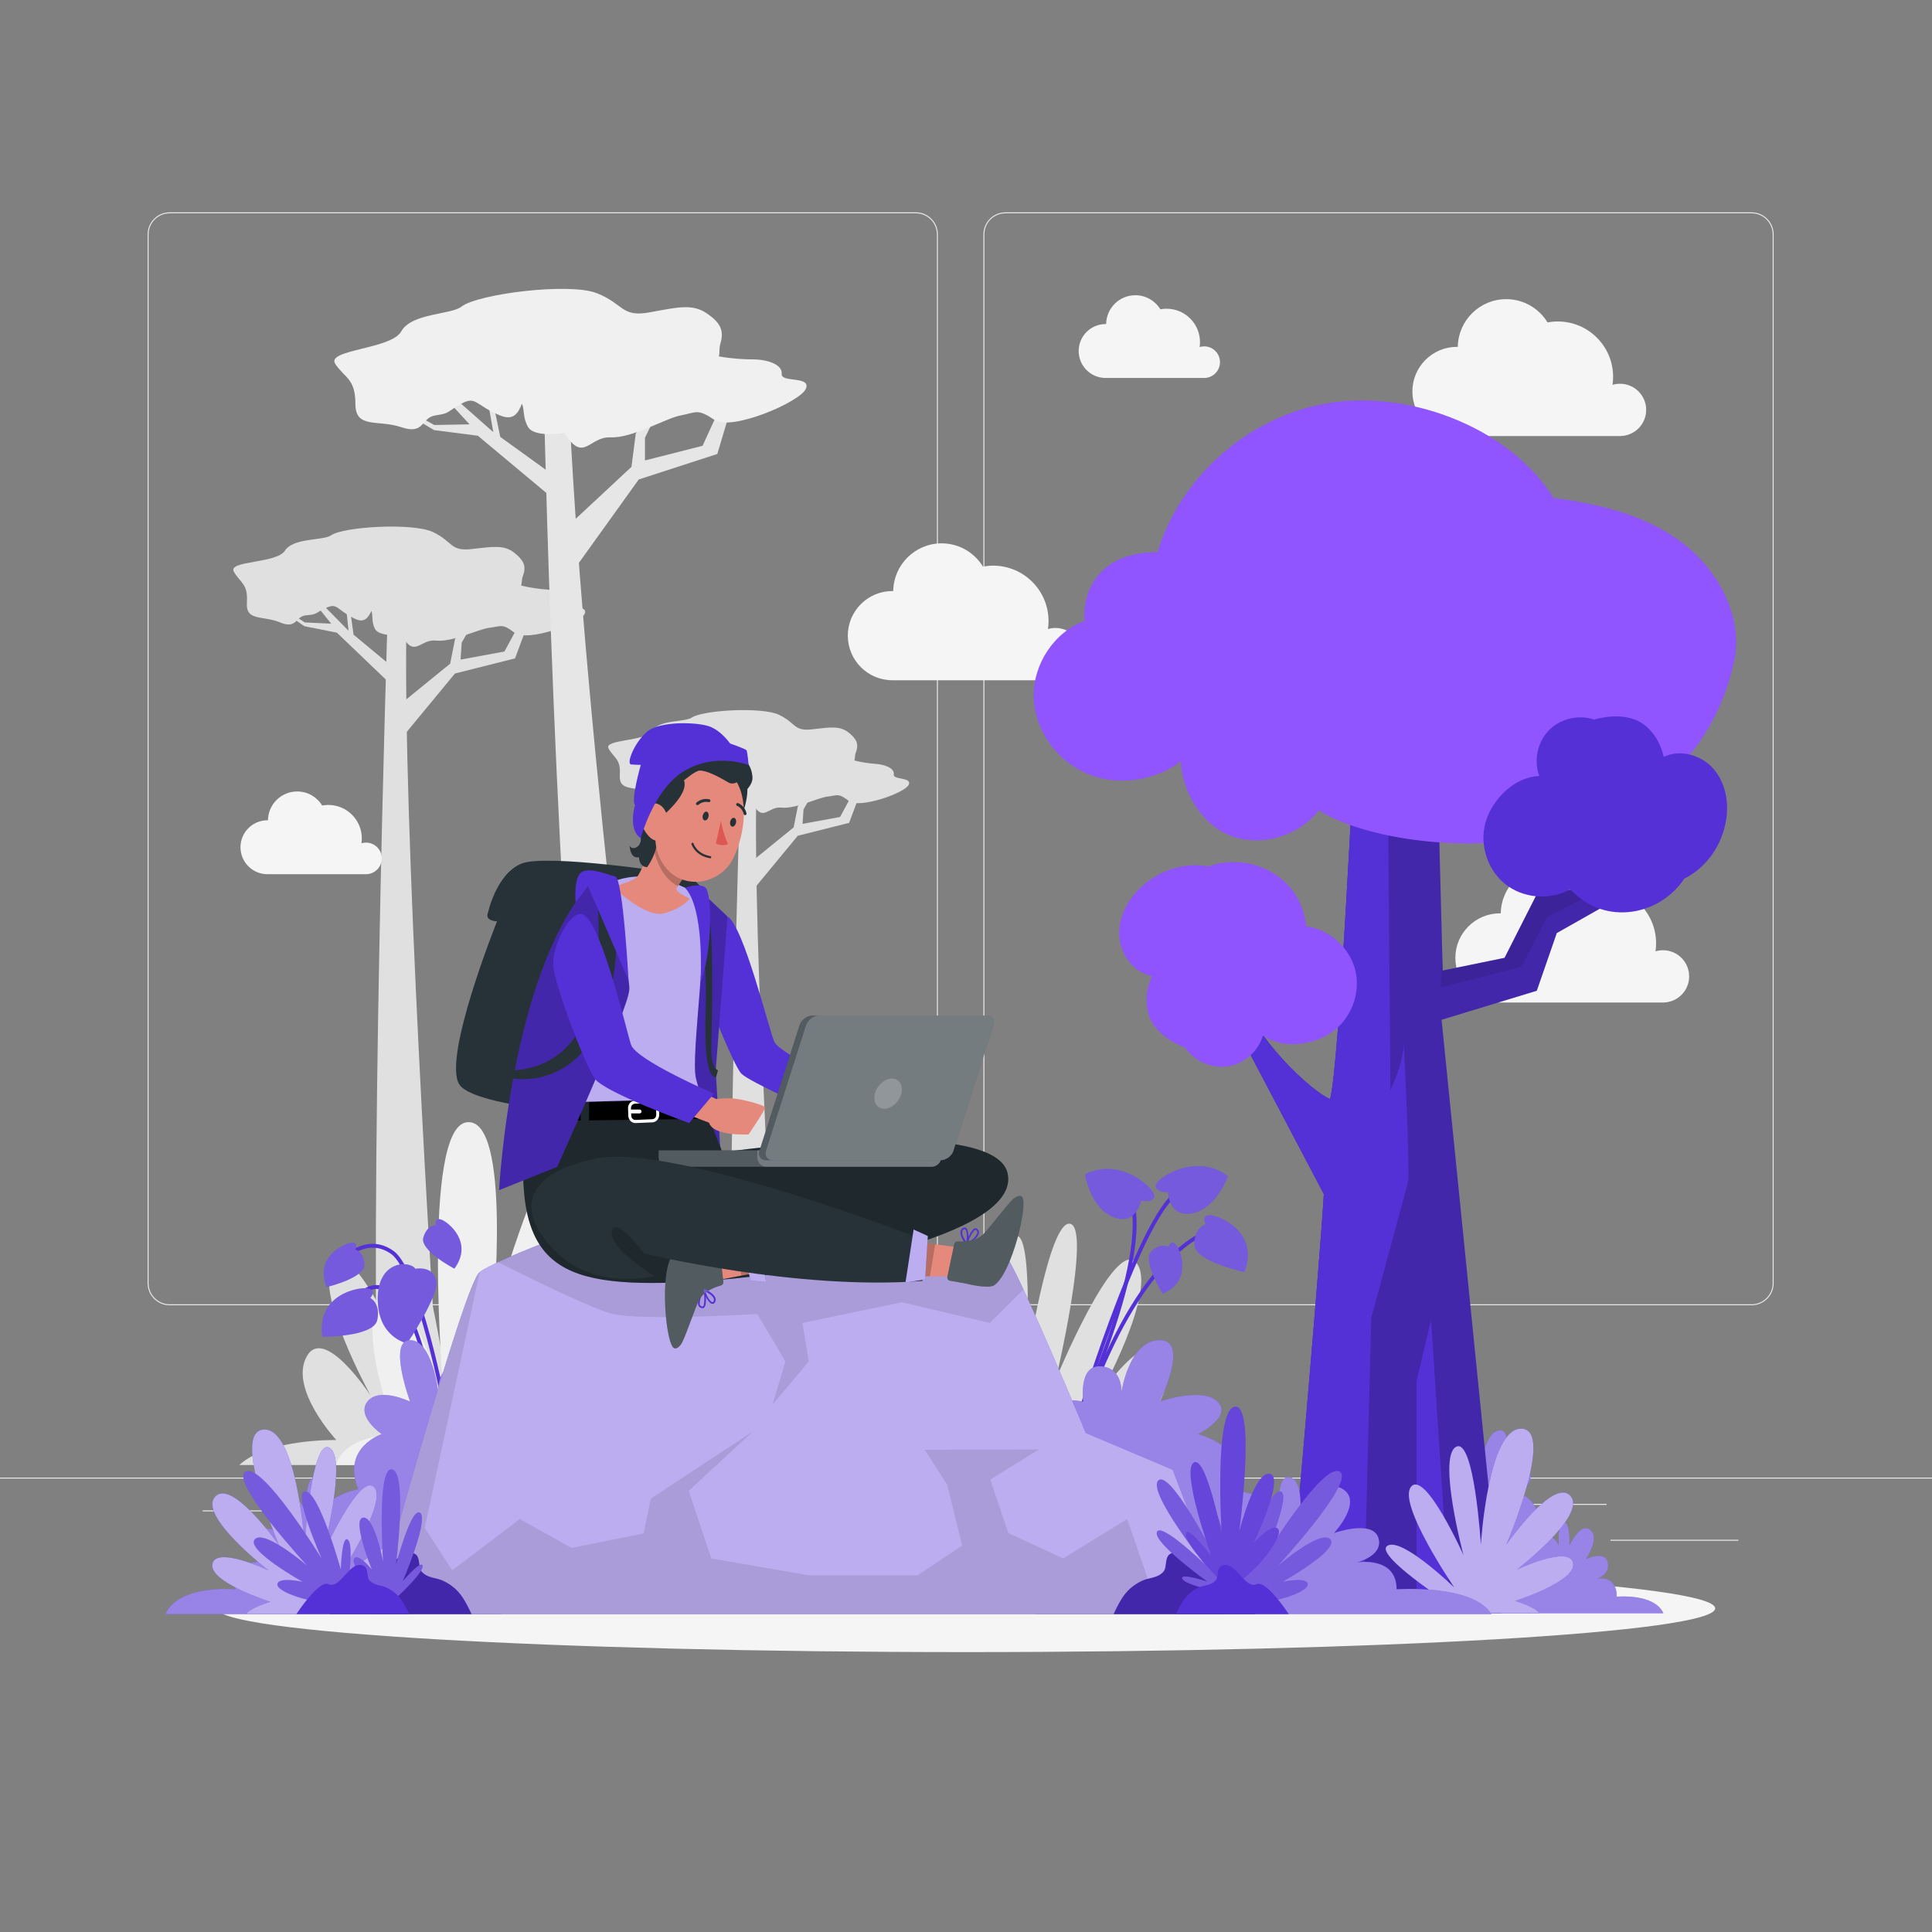 <svg width="500" height="500" viewBox="0 0 500 500" fill="none" xmlns="http://www.w3.org/2000/svg">
<rect x="0" y="0" width="500" height="500" fill="#808080" stroke="none"/>
<path d="M500 382.398H0V382.648H500V382.398Z" fill="#EBEBEB"/>
<path d="M449.901 398.494H416.779V398.744H449.901V398.494Z" fill="#EBEBEB"/>
<path d="M331.22 401.208H322.527V401.458H331.22V401.208Z" fill="#EBEBEB"/>
<path d="M415.778 389.208H396.586V389.458H415.778V389.208Z" fill="#EBEBEB"/>
<path d="M95.652 390.888H52.459V391.138H95.652V390.888Z" fill="#EBEBEB"/>
<path d="M110.889 390.888H104.556V391.138H110.889V390.888Z" fill="#EBEBEB"/>
<path d="M225.147 395.111H131.471V395.361H225.147V395.111Z" fill="#EBEBEB"/>
<path d="M237.014 337.8H43.915C40.768 337.8 38.207 335.239 38.207 332.092V60.66C38.207 57.513 40.768 54.952 43.915 54.952H237.014C240.16 54.952 242.721 57.513 242.721 60.66V332.092C242.721 335.239 240.16 337.8 237.014 337.8ZM43.915 55.203C40.905 55.203 38.457 57.651 38.457 60.661V332.093C38.457 335.103 40.905 337.551 43.915 337.551H237.014C240.023 337.551 242.471 335.103 242.471 332.093V60.66C242.471 57.651 240.023 55.202 237.014 55.202L43.915 55.203Z" fill="#EBEBEB"/>
<path d="M453.31 337.8H260.212C257.065 337.8 254.505 335.239 254.505 332.092V60.66C254.505 57.513 257.066 54.952 260.212 54.952H453.31C456.458 54.952 459.018 57.513 459.018 60.66V332.092C459.019 335.239 456.458 337.8 453.31 337.8ZM260.212 55.203C257.203 55.203 254.755 57.651 254.755 60.661V332.093C254.755 335.103 257.203 337.551 260.212 337.551H453.31C456.32 337.551 458.768 335.103 458.768 332.093V60.66C458.768 57.651 456.32 55.202 453.31 55.202L260.212 55.203Z" fill="#EBEBEB"/>
<path d="M130.997 379.143H61.932C69.422 372.261 87.05 372.685 87.05 372.685C87.05 372.685 74.823 359.546 79.333 351.125C83.843 342.704 95.916 361.168 95.916 361.168C95.916 361.168 80.731 333.678 86.38 326.825C92.029 319.971 107.215 356.93 107.215 356.93C107.215 356.93 97.991 317.819 103.539 316.71C109.088 315.601 114.885 353.796 114.885 353.796C114.885 353.796 112.889 318.882 117.561 319.878C122.233 320.874 119.968 366.44 119.968 366.44C119.968 366.44 124.665 343.195 126.673 350.606C128.681 358.018 124.658 373.919 124.658 373.919C129.286 373.984 130.617 377.148 130.997 379.143Z" fill="#E0E0E0"/>
<path d="M167.244 379.143H256.931C247.205 370.205 224.313 370.757 224.313 370.757C224.313 370.757 240.191 353.694 234.334 342.759C228.477 331.824 212.799 355.801 212.799 355.801C212.799 355.801 232.518 320.103 225.183 311.203C217.848 302.303 198.126 350.297 198.126 350.297C198.126 350.297 210.105 299.508 202.899 298.067C195.694 296.626 188.165 346.227 188.165 346.227C188.165 346.227 190.756 300.887 184.69 302.181C178.624 303.474 181.565 362.646 181.565 362.646C181.565 362.646 175.466 332.46 172.858 342.085C170.25 351.71 175.474 372.359 175.474 372.359C169.466 372.443 167.737 376.553 167.244 379.143Z" fill="#E0E0E0"/>
<path d="M249.482 379.143H318.547C311.057 372.261 293.429 372.685 293.429 372.685C293.429 372.685 305.656 359.546 301.146 351.125C296.636 342.704 284.563 361.168 284.563 361.168C284.563 361.168 299.748 333.678 294.099 326.825C288.45 319.971 273.264 356.93 273.264 356.93C273.264 356.93 282.488 317.819 276.94 316.71C271.391 315.601 265.594 353.796 265.594 353.796C265.594 353.796 267.59 318.882 262.918 319.878C258.247 320.874 260.511 366.44 260.511 366.44C260.511 366.44 255.814 343.195 253.806 350.606C251.798 358.018 255.821 373.919 255.821 373.919C251.193 373.984 249.862 377.148 249.482 379.143Z" fill="#E0E0E0"/>
<path d="M114.587 379.143C111.528 332.17 104.163 211.869 105.199 160.991L100.294 160.659C100.294 160.659 95.386 313.94 98.068 379.143H114.587Z" fill="#E0E0E0"/>
<path d="M103.895 182.01L116.501 171.762L117.76 165.402L125.333 153.853L126.956 153.26L119.491 166.316L119.194 170.702L130.54 168.618L135.292 159.855L140.304 155.916L141.049 157.215L136.781 161.029L133.285 170.394L117.743 174.303L101.526 193.946L103.895 182.01Z" fill="#E0E0E0"/>
<path d="M101.418 172.484L100.808 176.775L87.176 163.73L78.777 162.066L72.297 157.598L72.744 157.166L78.898 161.086L85.718 161.415L79.256 153.376L72.896 148.747L73.332 148.479L79.71 152.613L90.211 163.24L89.171 153.518L86.737 149.386L86.501 148.247L89.563 152.751L97.544 150.118L98.209 150.616L90.024 153.534L91.5 164.252L101.418 172.484Z" fill="#E0E0E0"/>
<path d="M146.792 155.742C147.1 154 144.343 152.756 141.365 152.554C139.871 152.453 137.185 152.138 134.849 151.524C135.128 150.902 134.929 150.146 135.329 149.066C136.199 146.714 135.735 145.122 133.122 143.07C130.509 141.019 127.875 141.416 122.157 142.087C116.439 142.758 117.243 140.168 112.076 137.703C106.91 135.238 88.952 136.263 85.644 138.559C83.654 139.939 75.893 139.133 73.735 142.513C71.577 145.893 58.84 145.031 60.524 147.965C62.208 150.9 64.226 151.036 63.894 155.95C63.561 160.864 68.017 159.226 72.479 161.078C76.941 162.93 76.343 159.458 79.262 159.236C82.181 159.014 81.375 158.72 84.374 157.333C87.373 155.946 86.948 157.686 91.706 160.078C94.33 161.397 95.305 159.804 96.114 158.126C96.595 159.239 96.053 160.861 97.033 162.74C97.818 164.245 100.97 164.577 103.969 164.297C107.255 170.544 108.67 165.336 112.79 165.782C117.135 166.252 123.675 162.817 126.742 162.449C129.808 162.082 130.006 161.305 133.175 163.761C136.344 166.216 149.984 161.423 151.269 158.949C152.553 156.474 146.484 157.484 146.792 155.742Z" fill="#E0E0E0"/>
<path d="M202.973 379.143C200.068 333.194 194.929 244.489 195.736 204.909L191.541 204.625C191.541 204.625 187.894 318.514 189.256 379.143H202.973Z" fill="#E0E0E0"/>
<path d="M194.62 222.885L205.401 214.122L206.478 208.682L212.954 198.805L214.343 198.298L207.958 209.464L207.704 213.215L217.408 211.433L221.472 203.938L225.759 200.569L226.396 201.68L222.745 204.942L219.755 212.952L206.463 216.294L192.594 233.094L194.62 222.885Z" fill="#E0E0E0"/>
<path d="M192.501 214.739L191.98 218.408L180.321 207.252L173.137 205.829L167.596 202.008L167.978 201.638L173.241 204.99L179.074 205.272L173.548 198.396L168.108 194.438L168.48 194.209L173.935 197.744L182.916 206.833L182.027 198.518L179.945 194.984L179.743 194.01L182.362 197.862L189.188 195.61L189.757 196.036L182.756 198.532L184.019 207.699L192.501 214.739Z" fill="#E0E0E0"/>
<path d="M231.307 200.42C231.57 198.93 229.212 197.866 226.666 197.694C225.388 197.608 223.091 197.338 221.093 196.813C221.332 196.281 221.161 195.635 221.503 194.71C222.247 192.698 221.85 191.337 219.615 189.582C217.38 187.827 215.128 188.168 210.237 188.742C205.346 189.316 206.034 187.101 201.615 184.992C197.196 182.884 181.838 183.761 179.009 185.724C177.307 186.905 170.67 186.215 168.824 189.106C166.978 191.997 156.084 191.259 157.525 193.769C158.965 196.279 160.691 196.396 160.407 200.598C160.123 204.8 163.933 203.4 167.75 204.984C171.566 206.568 171.054 203.599 173.551 203.409C176.047 203.219 175.358 202.967 177.923 201.781C180.488 200.595 180.125 202.083 184.194 204.129C186.438 205.257 187.272 203.895 187.964 202.459C188.375 203.411 187.912 204.798 188.75 206.405C189.421 207.692 192.117 207.976 194.682 207.737C197.492 213.08 198.703 208.626 202.226 209.007C205.942 209.409 211.536 206.471 214.158 206.157C216.78 205.843 216.949 205.179 219.659 207.279C222.37 209.379 234.035 205.28 235.134 203.164C236.235 201.047 231.044 201.91 231.307 200.42Z" fill="#E0E0E0"/>
<path d="M169.822 333.31C168.892 326.725 151.376 191.443 147.412 107.498H140.853C140.853 107.498 144.539 277.092 155.535 338.905L169.822 333.31Z" fill="#E6E6E6"/>
<path d="M86.918 379.143H261.048C242.165 368.842 197.72 369.478 197.72 369.478C197.72 369.478 228.547 349.813 217.176 337.21C205.805 324.607 175.366 352.242 175.366 352.242C175.366 352.242 213.651 311.1 199.409 300.842C185.167 290.585 146.878 345.898 146.878 345.898C146.878 345.898 170.135 287.363 156.145 285.703C142.156 284.043 127.538 341.208 127.538 341.208C127.538 341.208 132.569 288.953 120.791 290.444C109.013 291.935 114.723 360.132 114.723 360.132C114.723 360.132 102.882 325.342 97.818 336.435C92.754 347.528 102.898 371.326 102.898 371.326C91.232 371.421 87.875 376.158 86.918 379.143Z" fill="#F0F0F0"/>
<path d="M147.569 135.593L163.425 120.818L164.529 112.238L173.568 96.183L175.676 95.248L166.915 113.299V119.164L181.829 115.368L187.365 103.276L193.682 97.581L194.791 99.243L189.452 104.704L185.642 117.485L165.307 124.087L145.49 151.694L147.569 135.593Z" fill="#E6E6E6"/>
<path d="M143.413 123.137L142.988 128.903L123.668 112.767L112.338 111.309L103.31 105.945L103.866 105.329L112.41 109.993L121.519 109.817L112.193 99.698L103.31 94.11L103.866 93.714L112.728 98.642L127.663 111.841L125.403 98.994L121.791 93.714L121.374 92.218L125.856 97.938L136.242 93.714L137.173 94.317L126.54 98.939L129.47 113.073L143.413 123.137Z" fill="#E6E6E6"/>
<path d="M202.301 96.765C202.554 94.418 198.771 93.01 194.79 93.01C192.792 93.01 189.189 92.832 186.024 92.226C186.339 91.373 186.006 90.385 186.441 88.91C187.388 85.7 186.626 83.623 182.963 81.128C179.3 78.633 175.83 79.4 168.28 80.807C160.729 82.215 161.566 78.695 154.467 75.879C147.368 73.063 123.558 76.045 119.361 79.399C116.837 81.416 106.434 81.042 103.865 85.735C101.297 90.428 84.264 90.428 86.771 94.183C89.277 97.937 91.976 97.937 91.976 104.508C91.976 111.078 97.759 108.497 103.866 110.561C109.972 112.624 108.863 108.057 112.728 107.498C116.593 106.939 115.494 106.62 119.361 104.504C123.228 102.388 122.819 104.743 129.368 107.498C132.98 109.018 134.133 106.809 135.06 104.502C135.801 105.94 135.225 108.148 136.699 110.56C137.879 112.492 142.105 112.651 146.072 112.008C151.009 120.028 152.424 112.967 157.947 113.19C163.773 113.425 172.169 108.262 176.218 107.498C180.266 106.733 180.459 105.681 184.898 108.664C189.338 111.647 207.061 104.039 208.549 100.63C210.037 97.221 202.049 99.111 202.301 96.765Z" fill="#F0F0F0"/>
<path d="M426.03 106.08C426.03 102.343 423 99.313 419.263 99.313C418.587 99.313 417.936 99.415 417.32 99.6C417.419 98.921 417.472 98.228 417.472 97.522C417.472 89.608 411.056 83.192 403.142 83.192C402.24 83.192 401.358 83.279 400.502 83.439C398.3 79.834 394.34 77.42 389.807 77.42C382.945 77.42 377.379 82.933 377.277 89.771C377.207 89.77 377.139 89.76 377.068 89.76C370.693 89.76 365.524 94.928 365.524 101.304C365.524 107.68 370.692 112.848 377.068 112.848H419.462L419.453 112.838C423.102 112.736 426.03 109.753 426.03 106.08Z" fill="#F5F5F5"/>
<path d="M279.918 169.282C279.918 165.545 276.888 162.515 273.151 162.515C272.475 162.515 271.824 162.617 271.208 162.801C271.307 162.122 271.36 161.429 271.36 160.723C271.36 152.808 264.944 146.392 257.03 146.392C256.128 146.392 255.246 146.479 254.39 146.639C252.187 143.034 248.228 140.62 243.695 140.62C236.833 140.62 231.267 146.133 231.165 152.971C231.095 152.97 231.027 152.96 230.956 152.96C224.58 152.96 219.412 158.128 219.412 164.504C219.412 170.88 224.58 176.048 230.956 176.048H273.35L273.341 176.038C276.99 175.938 279.918 172.955 279.918 169.282Z" fill="#F5F5F5"/>
<path d="M437.151 252.688C437.151 248.951 434.121 245.921 430.384 245.921C429.708 245.921 429.057 246.023 428.441 246.207C428.54 245.528 428.593 244.835 428.593 244.129C428.593 236.215 422.177 229.799 414.263 229.799C413.361 229.799 412.479 229.886 411.623 230.046C409.421 226.441 405.461 224.027 400.928 224.027C394.066 224.027 388.5 229.54 388.398 236.378C388.328 236.377 388.26 236.367 388.189 236.367C381.813 236.367 376.645 241.535 376.645 247.911C376.645 254.287 381.813 259.455 388.189 259.455H430.583L430.574 259.445C434.223 259.344 437.151 256.361 437.151 252.688Z" fill="#F5F5F5"/>
<path d="M98.806 222.154C98.806 219.895 96.975 218.064 94.716 218.064C94.307 218.064 93.914 218.126 93.542 218.237C93.602 217.827 93.634 217.408 93.634 216.981C93.634 212.197 89.756 208.32 84.973 208.32C84.428 208.32 83.895 208.373 83.378 208.469C82.047 206.29 79.654 204.831 76.913 204.831C72.766 204.831 69.402 208.163 69.34 212.296C69.298 212.295 69.256 212.29 69.214 212.29C65.36 212.29 62.237 215.414 62.237 219.267C62.237 223.121 65.361 226.244 69.214 226.244H94.837L94.832 226.238C97.036 226.177 98.806 224.375 98.806 222.154Z" fill="#F5F5F5"/>
<path d="M315.73 93.728C315.73 91.469 313.899 89.638 311.64 89.638C311.232 89.638 310.838 89.7 310.466 89.811C310.526 89.401 310.558 88.982 310.558 88.555C310.558 83.771 306.68 79.894 301.897 79.894C301.352 79.894 300.819 79.947 300.302 80.043C298.971 77.864 296.578 76.405 293.838 76.405C289.691 76.405 286.327 79.737 286.265 83.87C286.223 83.869 286.181 83.864 286.139 83.864C282.286 83.864 279.162 86.988 279.162 90.841C279.162 94.695 282.286 97.818 286.139 97.818H311.763L311.758 97.812C313.961 97.75 315.73 95.948 315.73 93.728Z" fill="#F5F5F5"/>
<path d="M250 427.561C357.082 427.561 443.889 422.492 443.889 416.238C443.889 409.985 357.082 404.915 250 404.915C142.918 404.915 56.111 409.985 56.111 416.238C56.111 422.492 142.918 427.561 250 427.561Z" fill="#F5F5F5"/>
<path d="M372.251 400.021C372.251 400.021 369.004 399.85 368.68 390.966C368.356 382.082 374.079 379.71 378.483 380.8C378.483 380.8 377.84 374.475 380.694 374.707C383.547 374.939 383.353 379.163 383.353 379.163C383.353 379.163 384.327 370.194 388.222 370.19C392.117 370.186 388.222 380.8 388.222 380.8C388.222 380.8 393.611 378.213 395.591 380.8C397.571 383.387 393.116 386.422 393.116 386.422C393.116 386.422 400.103 388.699 397.182 395.945C397.182 395.945 402.051 396.705 403.415 399.948C403.415 399.948 403.025 393.404 404.778 393.843C406.531 394.282 406.141 400.023 406.141 400.023C406.141 400.023 409.063 393.717 411.595 395.946C414.127 398.175 410.426 403.515 410.426 403.515C410.426 403.515 415.295 401.15 416.074 404.283C416.853 407.416 413.347 408.583 413.347 408.583C413.347 408.583 418.411 407.412 418.411 413.223C418.411 413.223 428.149 412.293 430.487 417.511H372.446L372.251 400.021Z" fill="#5431D6"/>
<path opacity="0.4" d="M372.251 400.021C372.251 400.021 369.004 399.85 368.68 390.966C368.356 382.082 374.079 379.71 378.483 380.8C378.483 380.8 377.84 374.475 380.694 374.707C383.547 374.939 383.353 379.163 383.353 379.163C383.353 379.163 384.327 370.194 388.222 370.19C392.117 370.186 388.222 380.8 388.222 380.8C388.222 380.8 393.611 378.213 395.591 380.8C397.571 383.387 393.116 386.422 393.116 386.422C393.116 386.422 400.103 388.699 397.182 395.945C397.182 395.945 402.051 396.705 403.415 399.948C403.415 399.948 403.025 393.404 404.778 393.843C406.531 394.282 406.141 400.023 406.141 400.023C406.141 400.023 409.063 393.717 411.595 395.946C414.127 398.175 410.426 403.515 410.426 403.515C410.426 403.515 415.295 401.15 416.074 404.283C416.853 407.416 413.347 408.583 413.347 408.583C413.347 408.583 418.411 407.412 418.411 413.223C418.411 413.223 428.149 412.293 430.487 417.511H372.446L372.251 400.021Z" fill="white"/>
<path d="M342.608 309.022C341.207 331.979 333.642 417.004 333.642 417.004L388.552 417.51L373.077 263.916L397.719 256.404L402.892 241.473L423.698 229.698L433.87 214.085L429.94 213.131L418.709 227.555L405.605 230.399L411.216 217.114H404.975L389.376 247.891L373.366 251.173L371.904 195.189C355.829 202.702 350.686 190.192 350.686 190.192C350.686 190.192 346.528 277.846 344.191 284.469C342.156 283.444 339.851 281.682 337.62 279.718C332.171 274.92 327.516 269.29 323.63 263.157L322.588 261.512H317.599L342.608 309.022Z" fill="#5431D6"/>
<g opacity="0.2">
<path d="M342.608 309.022C341.207 331.979 333.642 417.004 333.642 417.004L388.552 417.51L373.077 263.916L397.719 256.404L402.892 241.473L423.698 229.698L433.87 214.085L429.94 213.131L418.709 227.555L405.605 230.399L411.216 217.114H404.975L389.376 247.891L373.366 251.173L371.904 195.189C355.829 202.702 350.686 190.192 350.686 190.192C350.686 190.192 346.528 277.846 344.191 284.469C342.156 283.444 339.851 281.682 337.62 279.718C332.171 274.92 327.516 269.29 323.63 263.157L322.588 261.512H317.599L342.608 309.022Z" fill="black"/>
</g>
<path opacity="0.1" d="M400.493 237.32L393.796 250.223L372.869 255.519C372.869 255.519 372.937 252.227 373.283 248.005L373.366 251.172L389.375 247.89L404.974 217.112H411.215L405.604 230.397L418.708 227.553L429.939 213.129L430.486 213.262L421.838 226.352L400.493 237.32Z" fill="black"/>
<path d="M370.359 341.557L375.301 417.388L366.592 417.307V357.457L370.359 341.557Z" fill="#5431D6"/>
<path d="M342.608 309.022L317.599 261.513H322.588L323.63 263.158C327.516 269.29 332.171 274.921 337.62 279.719C339.851 281.684 342.157 283.446 344.192 284.47C346.529 277.847 350.687 190.193 350.687 190.193C350.687 190.193 352.943 195.669 359.127 197.197C359.365 225.513 359.602 253.828 359.84 282.144C361.614 278.1 363.153 274.251 363.301 270.058C363.832 281.66 364.536 294.134 364.492 305.581L354.872 341.067L352.952 417.182L333.641 417.004C333.641 417.004 341.207 331.978 342.608 309.022Z" fill="#5431D6"/>
<path d="M280.807 160.661C272.796 163.518 267.281 171.995 267.532 180.496C267.783 188.998 273.552 196.981 281.401 200.258C289.25 203.535 298.757 202.142 305.588 197.074C305.938 205.237 311.521 214.123 319.31 216.591C327.099 219.059 336.287 216.18 341.274 209.708C362.266 222.896 435.767 227.786 448.686 171.621C451.354 160.021 444.893 147.735 435.421 140.526C425.949 133.317 413.914 130.365 402.098 128.919C390.889 111.072 366.033 101.317 345.145 104.12C324.257 106.923 305.684 122.73 299.577 142.901C278.281 142.957 280.497 162.087 280.807 160.661Z" fill="#9747FF"/>
<g opacity="0.2">
<path d="M280.807 160.661C272.796 163.518 267.281 171.995 267.532 180.496C267.783 188.998 273.552 196.981 281.401 200.258C289.25 203.535 298.757 202.142 305.588 197.074C305.938 205.237 311.521 214.123 319.31 216.591C327.099 219.059 336.287 216.18 341.274 209.708C362.266 222.896 435.767 227.786 448.686 171.621C451.354 160.021 444.893 147.735 435.421 140.526C425.949 133.317 413.914 130.365 402.098 128.919C390.889 111.072 366.033 101.317 345.145 104.12C324.257 106.923 305.684 122.73 299.577 142.901C278.281 142.957 280.497 162.087 280.807 160.661Z" fill="#718BFC"/>
</g>
<path d="M306.743 271.151C309.12 274.664 313.609 276.616 317.799 275.958C321.989 275.3 325.664 272.065 326.849 267.993C331.824 271.493 339.511 270.627 344.548 267.217C349.585 263.807 352.18 257.148 350.778 251.229C349.376 245.31 344.071 240.522 338.04 239.733C337.411 233.945 334.513 229.083 329.572 226.002C324.632 222.921 318.263 222.249 312.788 224.23C306.304 223.041 299.665 225.369 294.934 229.96C291.564 233.23 289.318 237.871 289.711 242.55C290.103 247.229 293.518 251.724 298.129 252.612C296.593 256.111 296.157 260.039 297.647 263.558C299.138 267.077 303.161 269.819 306.743 271.151Z" fill="#9747FF"/>
<path opacity="0.2" d="M306.743 271.151C309.12 274.664 313.609 276.616 317.799 275.958C321.989 275.3 325.664 272.065 326.849 267.993C331.824 271.493 339.511 270.627 344.548 267.217C349.585 263.807 352.18 257.148 350.778 251.229C349.376 245.31 344.071 240.522 338.04 239.733C337.411 233.945 334.513 229.083 329.572 226.002C324.632 222.921 318.263 222.249 312.788 224.23C306.304 223.041 299.665 225.369 294.934 229.96C291.564 233.23 289.318 237.871 289.711 242.55C290.103 247.229 293.518 251.724 298.129 252.612C296.593 256.111 296.157 260.039 297.647 263.558C299.138 267.077 303.161 269.819 306.743 271.151Z" fill="#718BFC"/>
<path d="M412.56 186.234C408.55 184.852 403.788 185.987 400.832 189.029C397.877 192.071 396.88 196.864 398.378 200.832C392.298 201.02 386.671 206.328 384.69 212.079C382.709 217.831 384.632 224.713 389.307 228.605C393.982 232.497 401.099 233.14 406.396 230.149C410.375 234.4 415.611 236.548 421.412 236.045C427.213 235.542 432.709 232.256 435.897 227.384C441.796 224.441 445.707 218.593 446.734 212.082C447.466 207.444 446.475 202.384 443.351 198.877C440.228 195.371 434.798 193.827 430.578 195.886C429.705 192.165 427.696 188.763 424.391 186.843C421.089 184.926 416.225 185.149 412.56 186.234Z" fill="#5431D6"/>
<path opacity="0.1" d="M412.56 186.234C408.55 184.852 403.788 185.987 400.832 189.029C397.877 192.071 396.88 196.864 398.378 200.832C392.298 201.02 386.671 206.328 384.69 212.079C382.709 217.831 384.632 224.713 389.307 228.605C393.982 232.497 401.099 233.14 406.396 230.149C410.375 234.4 415.611 236.548 421.412 236.045C427.213 235.542 432.709 232.256 435.897 227.384C441.796 224.441 445.707 218.593 446.734 212.082C447.466 207.444 446.475 202.384 443.351 198.877C440.228 195.371 434.798 193.827 430.578 195.886C429.705 192.165 427.696 188.763 424.391 186.843C421.089 184.926 416.225 185.149 412.56 186.234Z" fill="#5431D6"/>
<path d="M375.446 415.289C375.446 415.289 355.283 402.22 359.107 400.014C362.931 397.808 376.382 410.86 376.382 410.86C376.382 410.86 361.523 389.117 365.194 384.759C368.865 380.401 378.755 402.478 378.755 402.478C378.755 402.478 372.03 377.237 376.777 374.468C381.524 371.699 383.246 399.765 383.246 399.765C383.246 399.765 385.101 369.364 393.796 369.74C402.491 370.116 389.832 399.765 389.832 399.765C389.832 399.765 402.096 382.172 406.447 387.166C410.799 392.159 392.601 406.186 392.601 406.186C392.601 406.186 406.209 399.788 407.119 404.535C408.029 409.282 392.106 414.326 392.106 414.326C392.106 414.326 397.223 415.794 398.407 417.509L371.175 417.511C371.175 417.511 370.744 416.204 375.446 415.289Z" fill="#5431D6"/>
<path opacity="0.6" d="M375.446 415.289C375.446 415.289 355.283 402.22 359.107 400.014C362.931 397.808 376.382 410.86 376.382 410.86C376.382 410.86 361.523 389.117 365.194 384.759C368.865 380.401 378.755 402.478 378.755 402.478C378.755 402.478 372.03 377.237 376.777 374.468C381.524 371.699 383.246 399.765 383.246 399.765C383.246 399.765 385.101 369.364 393.796 369.74C402.491 370.116 389.832 399.765 389.832 399.765C389.832 399.765 402.096 382.172 406.447 387.166C410.799 392.159 392.601 406.186 392.601 406.186C392.601 406.186 406.209 399.788 407.119 404.535C408.029 409.282 392.106 414.326 392.106 414.326C392.106 414.326 397.223 415.794 398.407 417.509L371.175 417.511C371.175 417.511 370.744 416.204 375.446 415.289Z" fill="white"/>
<path d="M88.668 326.154C88.668 326.154 94.68 319.29 101.526 324.125C108.373 328.96 115.159 364.533 115.159 364.533" stroke="#5431D6" stroke-miterlimit="10"/>
<path d="M112.66 367.472C112.66 367.472 110.233 343.02 102.232 335.406C94.231 327.792 89.199 341.265 89.199 341.265" stroke="#5431D6" stroke-miterlimit="10"/>
<path d="M107.499 328.369C107.499 328.369 112.016 327.461 112.892 331.339C113.769 335.217 105.371 347.652 105.371 347.652C105.371 347.652 97.746 346.182 97.753 336.16C97.759 326.138 105.989 326.138 107.499 328.369Z" fill="#5431D6"/>
<path opacity="0.2" d="M107.499 328.369C107.499 328.369 112.016 327.461 112.892 331.339C113.769 335.217 105.371 347.652 105.371 347.652C105.371 347.652 97.746 346.182 97.753 336.16C97.759 326.138 105.989 326.138 107.499 328.369Z" fill="white"/>
<path d="M95.827 335.93C95.827 335.93 97.653 333.911 95.265 333.442C92.877 332.974 81.836 334.956 83.452 345.948C83.452 345.948 96.693 346.056 97.63 341.625C98.567 337.193 95.827 335.93 95.827 335.93Z" fill="#5431D6"/>
<path opacity="0.2" d="M95.827 335.93C95.827 335.93 97.653 333.911 95.265 333.442C92.877 332.974 81.836 334.956 83.452 345.948C83.452 345.948 96.693 346.056 97.63 341.625C98.567 337.193 95.827 335.93 95.827 335.93Z" fill="white"/>
<path d="M112.827 317.083C112.827 317.083 112.319 315.059 114.104 315.602C115.889 316.145 122.647 321.464 117.593 328.321C117.593 328.321 108.593 323.624 109.555 320.287C110.518 316.95 112.827 317.083 112.827 317.083Z" fill="#5431D6"/>
<path opacity="0.2" d="M112.827 317.083C112.827 317.083 112.319 315.059 114.104 315.602C115.889 316.145 122.647 321.464 117.593 328.321C117.593 328.321 108.593 323.624 109.555 320.287C110.518 316.95 112.827 317.083 112.827 317.083Z" fill="white"/>
<path d="M278.694 371.682C278.694 371.682 290.056 330.543 310.974 319.449" stroke="#5431D6" stroke-miterlimit="10"/>
<path d="M278.917 366.973C278.917 366.973 299.213 322.965 292.166 308.768" stroke="#5431D6" stroke-miterlimit="10"/>
<path d="M278.11 370.182C278.11 370.182 294.61 315.062 304.803 308.562" stroke="#5431D6" stroke-miterlimit="10"/>
<path d="M295.324 310.697C295.324 310.697 298.307 311.489 298.746 309.655C299.185 307.821 290.002 299.145 280.78 303.938C280.78 303.938 282.184 312.597 288.105 314.975C294.025 317.354 295.324 310.697 295.324 310.697Z" fill="#5431D6"/>
<path opacity="0.2" d="M295.324 310.697C295.324 310.697 298.307 311.489 298.746 309.655C299.185 307.821 290.002 299.145 280.78 303.938C280.78 303.938 282.184 312.597 288.105 314.975C294.025 317.354 295.324 310.697 295.324 310.697Z" fill="white"/>
<path d="M302.289 308.508C302.289 308.508 299.213 308.767 299.101 306.885C298.989 305.003 309.546 298.063 317.79 304.393C317.79 304.393 314.895 312.674 308.65 313.981C302.405 315.289 302.289 308.508 302.289 308.508Z" fill="#5431D6"/>
<path opacity="0.2" d="M302.289 308.508C302.289 308.508 299.213 308.767 299.101 306.885C298.989 305.003 309.546 298.063 317.79 304.393C317.79 304.393 314.895 312.674 308.65 313.981C302.405 315.289 302.289 308.508 302.289 308.508Z" fill="white"/>
<path d="M312.065 316.823C312.065 316.823 310.7 314.468 313.133 314.507C315.566 314.547 325.952 318.786 322.08 329.2C322.08 329.2 309.107 326.547 309.114 322.017C309.121 317.487 312.065 316.823 312.065 316.823Z" fill="#5431D6"/>
<path opacity="0.2" d="M312.065 316.823C312.065 316.823 310.7 314.468 313.133 314.507C315.566 314.547 325.952 318.786 322.08 329.2C322.08 329.2 309.107 326.547 309.114 322.017C309.121 317.487 312.065 316.823 312.065 316.823Z" fill="white"/>
<path d="M302.412 322.704C302.412 322.704 302.983 320.696 304.258 322.058C305.533 323.42 308.732 331.403 300.929 334.82C300.929 334.82 295.477 326.256 297.977 323.846C300.477 321.436 302.412 322.704 302.412 322.704Z" fill="#5431D6"/>
<path opacity="0.2" d="M302.412 322.704C302.412 322.704 302.983 320.696 304.258 322.058C305.533 323.42 308.732 331.403 300.929 334.82C300.929 334.82 295.477 326.256 297.977 323.846C300.477 321.436 302.412 322.704 302.412 322.704Z" fill="white"/>
<path d="M91.93 323.379C91.93 323.379 92.921 321.543 91.058 321.629C89.195 321.715 81.332 325.201 84.537 333.093C84.537 333.093 94.418 330.764 94.309 327.292C94.201 323.821 91.93 323.379 91.93 323.379Z" fill="#5431D6"/>
<path opacity="0.2" d="M91.93 323.379C91.93 323.379 92.921 321.543 91.058 321.629C89.195 321.715 81.332 325.201 84.537 333.093C84.537 333.093 94.418 330.764 94.309 327.292C94.201 323.821 91.93 323.379 91.93 323.379Z" fill="white"/>
<path d="M267.68 391.53C267.68 391.53 261.085 391.273 260.427 377.962C259.769 364.651 271.393 361.098 280.339 362.73C280.339 362.73 279.034 353.252 284.829 353.6C290.624 353.948 290.229 360.277 290.229 360.277C290.229 360.277 292.207 346.838 300.119 346.832C308.031 346.826 300.119 362.73 300.119 362.73C300.119 362.73 311.065 358.853 315.087 362.73C319.108 366.607 310.059 371.153 310.059 371.153C310.059 371.153 324.251 374.565 318.317 385.421C318.317 385.421 328.207 386.56 330.976 391.419C330.976 391.419 330.185 381.614 333.745 382.271C337.305 382.929 336.514 391.53 336.514 391.53C336.514 391.53 342.448 382.081 347.591 385.421C352.734 388.761 345.217 396.762 345.217 396.762C345.217 396.762 355.107 393.219 356.69 397.913C358.272 402.607 351.151 404.356 351.151 404.356C351.151 404.356 361.437 402.602 361.437 411.308C361.437 411.308 381.217 409.915 385.964 417.734H268.074L267.68 391.53Z" fill="#5431D6"/>
<path opacity="0.4" d="M267.68 391.53C267.68 391.53 261.085 391.273 260.427 377.962C259.769 364.651 271.393 361.098 280.339 362.73C280.339 362.73 279.034 353.252 284.829 353.6C290.624 353.948 290.229 360.277 290.229 360.277C290.229 360.277 292.207 346.838 300.119 346.832C308.031 346.826 300.119 362.73 300.119 362.73C300.119 362.73 311.065 358.853 315.087 362.73C319.108 366.607 310.059 371.153 310.059 371.153C310.059 371.153 324.251 374.565 318.317 385.421C318.317 385.421 328.207 386.56 330.976 391.419C330.976 391.419 330.185 381.614 333.745 382.271C337.305 382.929 336.514 391.53 336.514 391.53C336.514 391.53 342.448 382.081 347.591 385.421C352.734 388.761 345.217 396.762 345.217 396.762C345.217 396.762 355.107 393.219 356.69 397.913C358.272 402.607 351.151 404.356 351.151 404.356C351.151 404.356 361.437 402.602 361.437 411.308C361.437 411.308 381.217 409.915 385.964 417.734H268.074L267.68 391.53Z" fill="white"/>
<path d="M130.061 391.53C130.061 391.53 134.926 391.273 135.411 377.962C135.896 364.651 127.322 361.098 120.722 362.73C120.722 362.73 121.685 353.252 117.409 353.6C113.134 353.948 113.426 360.277 113.426 360.277C113.426 360.277 111.967 346.838 106.13 346.832C100.293 346.826 106.13 362.73 106.13 362.73C106.13 362.73 98.055 358.853 95.089 362.73C92.123 366.607 98.798 371.153 98.798 371.153C98.798 371.153 88.329 374.565 92.706 385.421C92.706 385.421 85.41 386.56 83.368 391.419C83.368 391.419 83.952 381.614 81.325 382.271C78.698 382.929 79.282 391.53 79.282 391.53C79.282 391.53 74.905 382.081 71.111 385.421C67.317 388.761 72.862 396.762 72.862 396.762C72.862 396.762 65.566 393.219 64.399 397.913C63.232 402.607 68.485 404.356 68.485 404.356C68.485 404.356 60.898 402.602 60.898 411.308C60.898 411.308 46.307 409.915 42.805 417.734H129.769L130.061 391.53Z" fill="#5431D6"/>
<path opacity="0.4" d="M130.061 391.53C130.061 391.53 134.926 391.273 135.411 377.962C135.896 364.651 127.322 361.098 120.722 362.73C120.722 362.73 121.685 353.252 117.409 353.6C113.134 353.948 113.426 360.277 113.426 360.277C113.426 360.277 111.967 346.838 106.13 346.832C100.293 346.826 106.13 362.73 106.13 362.73C106.13 362.73 98.055 358.853 95.089 362.73C92.123 366.607 98.798 371.153 98.798 371.153C98.798 371.153 88.329 374.565 92.706 385.421C92.706 385.421 85.41 386.56 83.368 391.419C83.368 391.419 83.952 381.614 81.325 382.271C78.698 382.929 79.282 391.53 79.282 391.53C79.282 391.53 74.905 382.081 71.111 385.421C67.317 388.761 72.862 396.762 72.862 396.762C72.862 396.762 65.566 393.219 64.399 397.913C63.232 402.607 68.485 404.356 68.485 404.356C68.485 404.356 60.898 402.602 60.898 411.308C60.898 411.308 46.307 409.915 42.805 417.734H129.769L130.061 391.53Z" fill="white"/>
<path d="M86.637 415.512C86.637 415.512 106.8 402.443 102.976 400.237C99.152 398.031 85.701 411.083 85.701 411.083C85.701 411.083 100.56 389.34 96.889 384.982C93.218 380.625 83.328 402.701 83.328 402.701C83.328 402.701 90.053 377.46 85.306 374.691C80.559 371.922 78.838 399.988 78.838 399.988C78.838 399.988 76.983 369.587 68.288 369.963C59.593 370.34 72.252 399.988 72.252 399.988C72.252 399.988 59.988 382.395 55.637 387.389C51.285 392.382 69.483 406.409 69.483 406.409C69.483 406.409 55.875 400.011 54.965 404.758C54.055 409.505 69.978 414.549 69.978 414.549C69.978 414.549 64.861 416.017 63.677 417.732L90.909 417.734C90.907 417.733 91.339 416.427 86.637 415.512Z" fill="#5431D6"/>
<path opacity="0.6" d="M86.637 415.512C86.637 415.512 106.8 402.443 102.976 400.237C99.152 398.031 85.701 411.083 85.701 411.083C85.701 411.083 100.56 389.34 96.889 384.982C93.218 380.625 83.328 402.701 83.328 402.701C83.328 402.701 90.053 377.46 85.306 374.691C80.559 371.922 78.838 399.988 78.838 399.988C78.838 399.988 76.983 369.587 68.288 369.963C59.593 370.34 72.252 399.988 72.252 399.988C72.252 399.988 59.988 382.395 55.637 387.389C51.285 392.382 69.483 406.409 69.483 406.409C69.483 406.409 55.875 400.011 54.965 404.758C54.055 409.505 69.978 414.549 69.978 414.549C69.978 414.549 64.861 416.017 63.677 417.732L90.909 417.734C90.907 417.733 91.339 416.427 86.637 415.512Z" fill="white"/>
<path d="M96.725 417.733C96.725 417.733 119.934 332.361 124.153 329.196C128.373 326.031 152.444 317.134 152.444 317.134C152.444 317.134 210.993 326.909 219.793 325.943C228.593 324.977 256.874 319.525 260.931 325.943C264.988 332.361 281 370.867 281 370.867L303.494 380.361L317.736 417.733H96.725Z" fill="#5431D6"/>
<path opacity="0.6" d="M317.74 417.733H96.73C96.73 417.733 119.82 332.763 124.12 329.213C124.14 329.203 124.15 329.193 124.15 329.193C125.02 328.543 126.72 327.653 128.88 326.643C137.24 322.753 152.44 317.133 152.44 317.133C152.44 317.133 210.99 326.913 219.79 325.943C228.59 324.973 256.87 319.523 260.93 325.943C261.79 327.313 263.2 330.133 264.88 333.733C271.08 347.023 281 370.863 281 370.863L303.49 380.363L317.74 417.733Z" fill="white"/>
<path opacity="0.1" d="M264.88 333.733L256.15 342.373L233.4 337.023L207.66 342.373L209.31 352.323L199.94 363.483L203.27 352.323L195.97 340.053C195.97 340.053 166.35 341.853 158.62 340.053C153.77 338.923 139.1 331.783 128.88 326.643C137.24 322.753 152.44 317.133 152.44 317.133C152.44 317.133 210.99 326.913 219.79 325.943C228.59 324.973 256.87 319.523 260.93 325.943C261.79 327.313 263.2 330.133 264.88 333.733Z" fill="black"/>
<path opacity="0.1" d="M317.74 417.733H96.73C96.73 417.733 119.82 332.763 124.12 329.213C124.14 329.203 124.15 329.193 124.15 329.193L109.91 395.433L117.03 406.403L134.53 393.123L147.95 400.613L166.57 396.853L168.42 387.843L194.8 370.493L178.24 385.833L184.07 403.333L209.42 407.703H237.43L249.01 399.983L245.15 384.283L239.32 375.183L268.87 375.113L256.29 382.903L260.93 396.733L275.16 403.333L291.7 393.123L298.44 412.603L317.74 417.733Z" fill="black"/>
<path d="M288.197 417.733H324.831C324.831 417.733 317.536 406.571 314.427 407.987C310.38 409.831 307.381 399.719 302.901 402.114C301.323 402.958 302.095 405.663 301.1 406.752C299.458 408.55 297.37 408.202 295.385 409.19C291.499 411.126 290.115 413.692 288.197 417.733Z" fill="#5431D6"/>
<path opacity="0.2" d="M288.197 417.733H324.831C324.831 417.733 317.536 406.571 314.427 407.987C310.38 409.831 307.381 399.719 302.901 402.114C301.323 402.958 302.095 405.663 301.1 406.752C299.458 408.55 297.37 408.202 295.385 409.19C291.499 411.126 290.115 413.692 288.197 417.733Z" fill="black"/>
<path d="M320.828 414.62C320.828 414.62 318.423 400.667 320.083 398.622C321.743 396.577 322.034 406.235 322.034 406.235C322.034 406.235 327.614 386.074 331.185 385.968C334.756 385.862 326.945 403.458 326.945 403.458C326.945 403.458 342.207 378.516 346.644 380.839C351.081 383.162 330.669 405.271 330.669 405.271C330.669 405.271 341.833 395.666 344.292 398.378C346.752 401.09 331.899 409.385 331.899 409.385C331.899 409.385 338.448 407.913 338.441 410.093C338.434 412.271 327.384 415.858 320.828 414.62Z" fill="#5431D6"/>
<path opacity="0.2" d="M320.828 414.62C320.828 414.62 318.423 400.667 320.083 398.622C321.743 396.577 322.034 406.235 322.034 406.235C322.034 406.235 327.614 386.074 331.185 385.968C334.756 385.862 326.945 403.458 326.945 403.458C326.945 403.458 342.207 378.516 346.644 380.839C351.081 383.162 330.669 405.271 330.669 405.271C330.669 405.271 341.833 395.666 344.292 398.378C346.752 401.09 331.899 409.385 331.899 409.385C331.899 409.385 338.448 407.913 338.441 410.093C338.434 412.271 327.384 415.858 320.828 414.62Z" fill="white"/>
<path d="M318.629 412.627C318.629 412.627 307.159 410.546 306.046 408.685C304.933 406.824 312.484 409.326 312.484 409.326C312.484 409.326 298.468 399.317 299.395 396.526C300.322 393.734 311.724 404.744 311.724 404.744C311.724 404.744 296.745 385.898 299.794 383.123C302.843 380.348 314.177 402.377 314.177 402.377C314.177 402.377 309.902 391.031 312.693 389.895C315.485 388.759 317.705 402.587 317.705 402.587C317.705 402.587 318.416 397.107 320.1 397.728C321.784 398.348 321.438 407.906 318.629 412.627Z" fill="#5431D6"/>
<path opacity="0.2" d="M318.629 412.627C318.629 412.627 307.159 410.546 306.046 408.685C304.933 406.824 312.484 409.326 312.484 409.326C312.484 409.326 298.468 399.317 299.395 396.526C300.322 393.734 311.724 404.744 311.724 404.744C311.724 404.744 296.745 385.898 299.794 383.123C302.843 380.348 314.177 402.377 314.177 402.377C314.177 402.377 309.902 391.031 312.693 389.895C315.485 388.759 317.705 402.587 317.705 402.587C317.705 402.587 318.416 397.107 320.1 397.728C321.784 398.348 321.438 407.906 318.629 412.627Z" fill="white"/>
<path d="M317.768 411.102C317.768 411.102 306.691 400.005 306.889 397.095C307.087 394.185 313.511 402.742 313.511 402.742C313.511 402.742 305.702 380.932 308.867 378.559C312.032 376.185 316.186 397.095 316.186 397.095C316.186 397.095 314.092 364.782 319.59 364.055C325.088 363.328 320.713 396.361 320.713 396.361C320.713 396.361 324.692 380.546 328.648 381.431C332.604 382.317 324.45 399.299 324.45 399.299C324.45 399.299 329.439 393.789 330.823 395.767C332.207 397.746 324.493 408.041 317.768 411.102Z" fill="#5431D6"/>
<path opacity="0.1" d="M317.768 411.102C317.768 411.102 306.691 400.005 306.889 397.095C307.087 394.185 313.511 402.742 313.511 402.742C313.511 402.742 305.702 380.932 308.867 378.559C312.032 376.185 316.186 397.095 316.186 397.095C316.186 397.095 314.092 364.782 319.59 364.055C325.088 363.328 320.713 396.361 320.713 396.361C320.713 396.361 324.692 380.546 328.648 381.431C332.604 382.317 324.45 399.299 324.45 399.299C324.45 399.299 329.439 393.789 330.823 395.767C332.207 397.746 324.493 408.041 317.768 411.102Z" fill="white"/>
<path d="M304.339 417.733H333.532C333.532 417.733 327.719 408.838 325.241 409.967C322.016 411.436 319.626 403.378 316.056 405.287C314.798 405.959 315.414 408.115 314.621 408.983C313.313 410.416 311.648 410.138 310.067 410.926C306.97 412.468 305.867 414.513 304.339 417.733Z" fill="#5431D6"/>
<path d="M122.039 417.733H85.405C85.405 417.733 92.7 406.571 95.809 407.987C99.856 409.831 102.855 399.719 107.335 402.114C108.913 402.958 108.141 405.663 109.136 406.752C110.778 408.55 112.866 408.202 114.851 409.19C118.737 411.126 120.121 413.692 122.039 417.733Z" fill="#5431D6"/>
<path opacity="0.2" d="M122.039 417.733H85.405C85.405 417.733 92.7 406.571 95.809 407.987C99.856 409.831 102.855 399.719 107.335 402.114C108.913 402.958 108.141 405.663 109.136 406.752C110.778 408.55 112.866 408.202 114.851 409.19C118.737 411.126 120.121 413.692 122.039 417.733Z" fill="black"/>
<path d="M89.409 414.62C89.409 414.62 91.814 400.667 90.154 398.622C88.494 396.577 88.203 406.235 88.203 406.235C88.203 406.235 82.623 386.074 79.052 385.968C75.481 385.862 83.292 403.458 83.292 403.458C83.292 403.458 68.03 378.516 63.593 380.839C59.157 383.162 79.568 405.271 79.568 405.271C79.568 405.271 68.404 395.666 65.945 398.378C63.486 401.09 78.338 409.385 78.338 409.385C78.338 409.385 71.789 407.913 71.796 410.093C71.802 412.271 82.852 415.858 89.409 414.62Z" fill="#5431D6"/>
<path opacity="0.2" d="M89.409 414.62C89.409 414.62 91.814 400.667 90.154 398.622C88.494 396.577 88.203 406.235 88.203 406.235C88.203 406.235 82.623 386.074 79.052 385.968C75.481 385.862 83.292 403.458 83.292 403.458C83.292 403.458 68.03 378.516 63.593 380.839C59.157 383.162 79.568 405.271 79.568 405.271C79.568 405.271 68.404 395.666 65.945 398.378C63.486 401.09 78.338 409.385 78.338 409.385C78.338 409.385 71.789 407.913 71.796 410.093C71.802 412.271 82.852 415.858 89.409 414.62Z" fill="white"/>
<path d="M100.655 415.276C100.655 415.276 109.385 407.551 109.372 405.383C109.359 403.215 104.198 409.269 104.198 409.269C104.198 409.269 110.996 393.444 108.756 391.538C106.517 389.631 102.473 404.956 102.473 404.956C102.473 404.956 105.513 381.075 101.467 380.282C97.421 379.49 99.148 404.203 99.148 404.203C99.148 404.203 96.923 392.284 93.947 392.76C90.971 393.235 96.24 406.212 96.24 406.212C96.24 406.212 92.791 401.894 91.673 403.298C90.554 404.701 95.805 412.695 100.655 415.276Z" fill="#5431D6"/>
<path opacity="0.2" d="M100.655 415.276C100.655 415.276 109.385 407.551 109.372 405.383C109.359 403.215 104.198 409.269 104.198 409.269C104.198 409.269 110.996 393.444 108.756 391.538C106.517 389.631 102.473 404.956 102.473 404.956C102.473 404.956 105.513 381.075 101.467 380.282C97.421 379.49 99.148 404.203 99.148 404.203C99.148 404.203 96.923 392.284 93.947 392.76C90.971 393.235 96.24 406.212 96.24 406.212C96.24 406.212 92.791 401.894 91.673 403.298C90.554 404.701 95.805 412.695 100.655 415.276Z" fill="white"/>
<path d="M105.897 417.733H76.704C76.704 417.733 82.517 408.838 84.995 409.967C88.22 411.436 90.61 403.378 94.18 405.287C95.438 405.959 94.822 408.115 95.615 408.983C96.923 410.416 98.588 410.138 100.169 410.926C103.266 412.468 104.369 414.513 105.897 417.733Z" fill="#5431D6"/>
<path d="M174.867 226.041C174.867 226.041 141.251 220.796 134.83 223.547C128.408 226.298 126.298 236.191 126.298 236.191C126.298 236.191 125.155 238.198 128.628 238.446C128.628 238.446 114.399 273.897 118.898 280.691C123.397 287.485 168.718 290.197 174.867 286.875C181.016 283.552 195.787 228.535 174.867 226.041Z" fill="#263238"/>
<path d="M194.667 259.82C194.667 259.82 199.116 270.153 200.12 271.588C201.125 273.023 223.269 283.212 223.269 283.212C223.269 283.212 225.952 282.782 228.679 283.212C231.406 283.643 235.173 284.791 235.514 285.221C235.855 285.652 231.396 292.11 231.396 292.11C231.396 292.11 222.547 292.66 221.451 289.156C221.451 289.156 199.259 280.916 196.676 278.763C194.093 276.61 186.917 263.838 186.917 263.838L194.667 259.82Z" fill="#E4897B"/>
<path d="M188.302 237.204C192.461 239.682 198.975 266.385 200.373 269.55C201.772 272.715 218.769 280.429 218.769 280.429L211.225 287.647C211.225 287.647 194.032 280.033 191.862 277.857C189.692 275.681 181.119 253.527 181.119 253.527L188.302 237.204Z" fill="#5431D6"/>
<path d="M186.915 298.217C186.915 298.217 257.036 288.148 260.738 303.534C264.652 319.803 208.349 330.775 174.698 331.923C141.047 333.07 131.366 325.678 136.772 284.097L182.168 283.987L186.915 298.217Z" fill="#263238"/>
<path opacity="0.2" d="M186.915 298.217C186.915 298.217 257.036 288.148 260.738 303.534C264.652 319.803 208.349 330.775 174.698 331.923C141.047 333.07 131.366 325.678 136.772 284.097L182.168 283.987L186.915 298.217Z" fill="black"/>
<path d="M250.246 322.064C250.169 322.112 250.07 322.107 249.999 322.051C249.933 322.004 249.908 321.917 249.94 321.843C250.05 321.469 251.164 318.233 252.291 317.893C252.534 317.834 252.79 317.909 252.963 318.09C253.282 318.353 253.435 318.768 253.363 319.175C253.181 319.78 252.812 320.313 252.308 320.695C251.668 321.22 250.977 321.679 250.246 322.064ZM250.535 321.443C251.583 320.982 252.433 320.163 252.933 319.133C252.991 318.852 252.88 318.562 252.648 318.392C252.585 318.314 252.479 318.283 252.384 318.315C252.288 318.348 252.2 318.399 252.125 318.466C251.418 319.354 250.88 320.363 250.535 321.443Z" fill="#5431D6"/>
<path d="M250.185 322.106C250.109 322.134 250.025 322.109 249.976 322.045C249.871 321.954 248.317 319.994 248.573 318.67C248.635 318.338 248.828 318.046 249.109 317.859C249.352 317.625 249.724 317.59 250.006 317.775C250.819 318.348 250.72 320.972 250.321 321.967L250.292 322.066C250.262 322.089 250.224 322.103 250.185 322.106ZM249.302 318.262C249.162 318.384 249.067 318.55 249.033 318.733C248.872 319.57 249.651 320.826 250.073 321.428C250.329 320.308 250.246 318.467 249.77 318.136C249.718 318.109 249.621 318.033 249.38 318.201L249.302 318.262Z" fill="#5431D6"/>
<path d="M225.959 330.301L240.655 330.311L247.712 330.317L248.553 322.89L242.028 322.018L226.089 319.887L225.959 330.301Z" fill="#E4897B"/>
<path d="M246.961 321.957L245.172 330.433C245.072 330.906 245.383 331.367 245.859 331.453L250.084 332.212C250.084 332.212 255.695 333.639 257.27 332.633C261.874 329.691 266.31 311.043 264.435 309.662C263.749 309.156 262.559 309.922 261.965 310.53C260.078 312.462 256.048 317.843 254.454 319.435C252.591 321.297 249.284 321.354 247.833 321.278C247.414 321.257 247.048 321.547 246.961 321.957Z" fill="#263238"/>
<path opacity="0.2" d="M225.959 330.301L240.655 330.311L242.028 322.018L226.089 319.887L225.959 330.301Z" fill="black"/>
<path d="M170.453 297.712V299.566C170.453 300.817 171.494 301.965 172.753 301.965H241.14C242.399 301.965 243.613 300.817 243.613 299.566V297.712H170.453Z" fill="#263238"/>
<path opacity="0.2" d="M170.453 297.712V299.566C170.453 300.817 171.494 301.965 172.753 301.965H241.14C242.399 301.965 243.613 300.817 243.613 299.566V297.712H170.453Z" fill="white"/>
<path opacity="0.2" d="M195.974 297.712V299.566C195.974 300.817 197.031 301.965 198.282 301.965H241.14C242.399 301.965 243.613 300.817 243.613 299.566V297.712H195.974Z" fill="white"/>
<path d="M198.282 300.264H243.462C244.849 300.264 246.32 299.175 246.746 297.84L257.107 265.339C257.532 264.003 256.758 262.834 255.372 262.834H210.192C208.805 262.834 207.334 264.004 206.908 265.339L196.546 297.799C196.121 299.134 196.896 300.264 198.282 300.264Z" fill="#263238"/>
<path opacity="0.2" d="M198.282 300.264H243.462C244.849 300.264 246.32 299.175 246.746 297.84L257.107 265.339C257.532 264.003 256.758 262.834 255.372 262.834H210.192C208.805 262.834 207.334 264.004 206.908 265.339L196.546 297.799C196.121 299.134 196.896 300.264 198.282 300.264Z" fill="white"/>
<path opacity="0.2" d="M199.984 300.264H243.463C244.85 300.264 246.321 299.175 246.747 297.84L257.108 265.339C257.533 264.003 256.759 262.834 255.373 262.834H211.894C210.507 262.834 209.036 264.004 208.61 265.339L198.248 297.799C197.823 299.134 198.597 300.264 199.984 300.264Z" fill="white"/>
<path opacity="0.2" d="M226.42 283.037C225.862 285.202 226.94 286.958 228.826 286.958C230.713 286.958 232.694 285.203 233.251 283.037C233.809 280.872 232.731 279.116 230.845 279.116C228.959 279.117 226.978 280.872 226.42 283.037Z" fill="white"/>
<path opacity="0.2" d="M246.961 321.957L245.172 330.433C245.072 330.906 245.383 331.367 245.859 331.453L250.084 332.212C250.084 332.212 255.695 333.639 257.27 332.633C261.874 329.691 266.31 311.043 264.435 309.662C263.749 309.156 262.559 309.922 261.965 310.53C260.078 312.462 256.048 317.843 254.454 319.435C252.591 321.297 249.284 321.354 247.833 321.278C247.414 321.257 247.048 321.547 246.961 321.957Z" fill="white"/>
<path d="M150.264 289.985L136.078 290.17L136.349 285.563L150.264 285.262V289.985Z" fill="black"/>
<path d="M178.244 284.654L182.478 284.563L183.996 289.544L178.244 289.619V284.654Z" fill="black"/>
<path d="M176.434 284.694V289.643L152.445 289.956V285.214L176.434 284.694Z" fill="black"/>
<path d="M162.607 288.778L162.536 286.851C162.497 285.778 163.284 284.87 164.291 284.828L168.63 284.646C169.113 284.633 169.584 284.809 169.943 285.162C170.301 285.515 170.509 285.995 170.529 286.516L170.6 288.442C170.639 289.514 169.852 290.422 168.845 290.465L164.506 290.647C164.482 290.648 164.458 290.649 164.434 290.649C163.458 290.65 162.646 289.825 162.607 288.778ZM168.814 289.654C169.401 289.629 169.86 289.1 169.837 288.475L169.766 286.549C169.755 286.246 169.633 285.965 169.424 285.759C169.215 285.554 168.942 285.44 168.659 285.459L164.32 285.641C163.733 285.665 163.274 286.195 163.297 286.82L163.368 288.747C163.391 289.373 163.877 289.866 164.475 289.837L168.814 289.654Z" fill="white"/>
<path d="M163.352 288.148H165.528C165.804 288.148 166.028 287.924 166.028 287.648C166.028 287.372 165.804 287.148 165.528 287.148H163.352C163.076 287.148 162.852 287.372 162.852 287.648C162.852 287.924 163.075 288.148 163.352 288.148Z" fill="white"/>
<path d="M188.302 237.204C188.302 237.204 182.831 271.788 185.116 284.156L134.531 285.627C134.531 285.627 140.512 249.899 148.477 236.421C148.477 236.421 161.691 214.356 188.302 237.204Z" fill="#5431D6"/>
<path opacity="0.6" d="M188.302 237.204C188.302 237.204 182.831 271.788 185.116 284.156L134.531 285.627C134.531 285.627 140.512 249.899 148.477 236.421C148.477 236.421 161.691 214.356 188.302 237.204Z" fill="white"/>
<path d="M158.624 229.5C158.624 229.5 167.014 237.698 171.86 236.359C176.715 235.03 178.526 232.554 178.526 232.554C178.526 232.554 174.634 230.839 175.058 229.915C175.106 229.809 175.232 229.616 175.405 229.337C176.85 227.141 181.994 220.118 181.994 220.118L170.955 213.934C170.955 213.934 170.049 216.063 168.942 218.606C167.449 221.978 165.59 226.072 164.954 226.833C163.854 228.171 158.624 229.5 158.624 229.5Z" fill="#E4897B"/>
<path opacity="0.2" d="M168.941 218.605C169.634 222.497 171.33 227.092 175.405 229.336C176.85 227.14 181.994 220.117 181.994 220.117L170.955 213.933C170.955 213.933 170.048 216.062 168.941 218.605Z" fill="black"/>
<path d="M166.729 210.963C166.729 210.963 165.624 214.462 165.839 216.934C166.055 219.407 163.285 220.243 162.939 218.737C162.939 218.737 162.989 222.392 165.362 221.844C165.362 221.844 165.349 224.369 167.482 224.41C167.482 224.41 170.461 220.581 170.137 215.84C169.813 211.099 166.729 210.963 166.729 210.963Z" fill="#263238"/>
<path d="M185.736 198.835C182.137 200.325 182.76 208.685 188.729 215.839C192.404 212.675 194.071 205.379 193.202 202.497C191.812 197.885 188.871 197.549 185.736 198.835Z" fill="#263238"/>
<path d="M190.982 219.19C190.982 219.19 190.982 219.199 190.973 219.216C190.629 220.223 190.24 221.167 189.825 222.024C186.276 229.255 176.07 230.658 171.55 223.507C171.532 223.48 171.515 223.463 171.497 223.436C168.513 218.625 169.634 214.131 170.879 206.344C171.126 204.693 171.753 203.13 172.716 201.762C176.124 196.897 182.824 195.714 187.689 199.122C193.613 203.237 193.259 212.542 190.982 219.19Z" fill="#E4897B"/>
<path d="M181.876 211.024C181.736 211.649 181.956 212.231 182.365 212.32C182.773 212.409 183.211 211.982 183.351 211.358C183.491 210.733 183.279 210.155 182.874 210.058C182.469 209.96 182.057 210.418 181.876 211.024Z" fill="#263238"/>
<path d="M188.979 212.627C188.839 213.252 189.059 213.834 189.468 213.923C189.876 214.012 190.322 213.589 190.466 212.956C190.609 212.323 190.386 211.749 189.977 211.66C189.569 211.571 189.119 212.002 188.979 212.627Z" fill="#263238"/>
<path d="M186.595 212.402C186.912 214.48 187.514 216.505 188.384 218.418C187.024 219.197 185.269 218.303 185.269 218.303L186.595 212.402Z" fill="#DE5753"/>
<path d="M180.438 208.348C180.354 208.34 180.276 208.304 180.216 208.245C180.081 208.087 180.097 207.85 180.253 207.712C181.159 206.904 182.402 206.588 183.583 206.867C183.777 206.917 183.894 207.115 183.844 207.309C183.842 207.318 183.839 207.326 183.837 207.334C183.772 207.528 183.568 207.639 183.37 207.587C182.436 207.382 181.46 207.641 180.749 208.281C180.659 208.348 180.546 208.372 180.438 208.348Z" fill="#263238"/>
<path d="M192.751 210.957C192.61 210.924 192.498 210.814 192.463 210.673C192.271 209.735 191.641 208.945 190.769 208.549C190.574 208.476 190.474 208.261 190.544 208.065C190.615 207.873 190.826 207.772 191.02 207.836C192.133 208.321 192.942 209.315 193.193 210.502C193.241 210.702 193.119 210.903 192.92 210.951C192.918 210.951 192.916 210.952 192.914 210.952C192.86 210.964 192.805 210.966 192.751 210.957Z" fill="#263238"/>
<path d="M179.219 218.387C179.219 218.387 180.035 221.193 183.794 221.843" stroke="#263238" stroke-width="0.557" stroke-miterlimit="10" stroke-linecap="round" stroke-linejoin="round"/>
<path d="M192.513 205.066C192.513 205.066 194.834 203.286 194.739 201.209C194.601 198.178 192.776 196.16 190.658 194.901C189.076 193.882 186.766 193.117 183.394 192.919C174.529 192.397 169.707 195.057 168.189 199.794C167.249 201.471 167.271 204.585 168.115 207.508C168.119 207.527 168.121 207.544 168.125 207.563L168.129 207.558C168.63 209.272 169.407 210.913 170.444 212.142C175.836 207.457 177.85 204.15 177.004 201.944C177.176 201.889 179.864 199.493 181.054 199.429C182.765 199.337 185.94 200.967 188.514 202.498C189.922 203.335 191.373 202.001 191.373 202.001L192.513 205.066Z" fill="#263238"/>
<path d="M165.846 211.669C165.964 213.65 166.862 215.505 168.344 216.825C170.322 218.551 172.436 217.053 172.834 214.598C173.19 212.384 172.586 208.816 170.148 208.036C167.711 207.257 165.713 209.239 165.846 211.669Z" fill="#E4897B"/>
<path d="M165.839 216.934C165.839 216.934 169.121 204.176 177.231 199.429C185.341 194.682 193.748 197.991 193.748 197.991C193.748 197.991 193.45 194.582 193.203 194.187C192.956 193.792 188.937 192.407 188.937 192.407C188.937 192.407 186.651 189.044 183.474 187.956C180.297 186.868 170.789 186.571 167.483 189.341C164.176 192.11 161.967 197.748 163.368 197.847C164.769 197.946 165.839 197.946 165.839 197.946C165.839 197.946 163.223 207.001 164.342 208.358C164.342 208.358 162.396 214.659 165.839 216.934Z" fill="#5431D6"/>
<path d="M182.111 333.745C182.157 333.667 182.246 333.626 182.336 333.641C182.417 333.652 182.479 333.717 182.485 333.798C182.562 334.18 183.082 337.563 182.242 338.388C182.055 338.553 181.793 338.606 181.556 338.527C181.151 338.442 180.823 338.147 180.697 337.752C180.577 337.132 180.656 336.489 180.923 335.916C181.244 335.154 181.642 334.426 182.111 333.745ZM182.143 334.429C181.43 335.325 181.059 336.445 181.097 337.59C181.176 337.866 181.41 338.071 181.694 338.113C181.786 338.153 181.894 338.131 181.964 338.058C182.033 337.985 182.088 337.898 182.123 337.804C182.334 336.689 182.341 335.546 182.143 334.429Z" fill="#5431D6"/>
<path d="M204.491 317.186L190.546 321.823L183.849 324.049L185.4 331.361L191.866 330.125L207.66 327.107L204.491 317.186Z" fill="#E4897B"/>
<path d="M187.205 331.742L186.222 323.135C186.167 322.655 185.726 322.315 185.248 322.384L181 323C181 323 175.226 323.42 174.049 324.873C170.612 329.12 172.3 348.214 174.515 348.931C175.326 349.194 176.212 348.091 176.584 347.327C177.763 344.897 179.885 338.518 180.894 336.504C182.073 334.149 185.192 333.049 186.593 332.662C186.997 332.55 187.253 332.159 187.205 331.742Z" fill="#263238"/>
<path d="M182.144 333.679C182.198 333.619 182.285 333.602 182.358 333.636C182.493 333.667 184.781 334.68 185.171 335.97C185.271 336.292 185.236 336.641 185.074 336.938C184.968 337.258 184.655 337.462 184.319 337.43C183.333 337.301 182.199 334.932 182.089 333.866L182.069 333.765C182.085 333.73 182.111 333.7 182.144 333.679ZM184.715 336.671C184.782 336.498 184.789 336.307 184.734 336.129C184.487 335.313 183.212 334.564 182.559 334.228C182.854 335.339 183.784 336.93 184.36 337.001C184.419 337.001 184.54 337.023 184.674 336.762L184.715 336.671Z" fill="#5431D6"/>
<path opacity="0.2" d="M204.491 317.186L190.546 321.823L191.866 330.125L207.66 327.107L204.491 317.186Z" fill="black"/>
<path d="M194.292 331.421L198.268 331.792L195.893 318.04L191.324 320.442L194.292 331.421Z" fill="#5431D6"/>
<path opacity="0.6" d="M194.292 331.421L198.268 331.792L195.893 318.04L191.324 320.442L194.292 331.421Z" fill="white"/>
<path opacity="0.2" d="M187.205 331.742L186.222 323.135C186.167 322.655 185.726 322.315 185.248 322.384L181 323C181 323 175.226 323.42 174.049 324.873C170.612 329.12 172.3 348.214 174.515 348.931C175.326 349.194 176.212 348.091 176.584 347.327C177.763 344.897 179.885 338.518 180.894 336.504C182.073 334.149 185.192 333.049 186.593 332.662C186.997 332.55 187.253 332.159 187.205 331.742Z" fill="white"/>
<path d="M239.32 320.939C239.32 320.939 174.084 295.602 154.106 299.835C134.128 304.068 134.034 314.525 144.161 324.271C154.287 334.018 169.421 330.263 169.421 330.263C169.421 330.263 157.531 323.137 158.36 318.739C159.189 314.341 166.747 324.399 166.747 324.399C166.747 324.399 206.174 334.04 238.726 331.499L239.32 320.939Z" fill="#263238"/>
<path d="M240.113 319.883L236.448 318.205L234.341 331.933L239.436 331.099L240.113 319.883Z" fill="#5431D6"/>
<path opacity="0.6" d="M240.113 319.883L236.448 318.205L234.341 331.933L239.436 331.099L240.113 319.883Z" fill="white"/>
<path d="M154.484 226.842C154.484 226.842 163.308 250.831 162.852 256.234C162.396 261.637 144.198 301.965 144.198 301.965L129.165 308.008C129.165 308.008 132.288 248.693 154.484 226.842Z" fill="#5431D6"/>
<path opacity="0.2" d="M154.484 226.842C154.484 226.842 163.308 250.831 162.852 256.234C162.396 261.637 144.198 301.965 144.198 301.965L129.165 308.008C129.165 308.008 132.288 248.693 154.484 226.842Z" fill="black"/>
<path d="M186.346 296.511C186.346 296.511 181.633 285.321 180.124 279.117C178.615 272.913 183.889 241.066 181.054 230.385L188.301 237.204L185.225 276.987L186.346 296.511Z" fill="#5431D6"/>
<path opacity="0.2" d="M186.346 296.511C186.346 296.511 181.633 285.321 180.124 279.117C178.615 272.913 183.889 241.066 181.054 230.385L188.301 237.204L185.225 276.987L186.346 296.511Z" fill="black"/>
<path d="M132.822 279.117C132.822 279.117 164.107 285.13 159.162 227.965L154.066 227.517C154.066 227.517 157.17 249.237 151.464 263.448C145.758 277.659 132.288 276.987 132.288 276.987L132.822 279.117Z" fill="#263238"/>
<path d="M162.669 253.724L152.168 229.337L148.982 233.528C148.982 233.528 148.417 227.617 150.264 225.902C152.11 224.188 157.21 226.333 159.231 226.843C161.252 227.352 162.669 253.724 162.669 253.724Z" fill="#5431D6"/>
<path d="M179.219 230.759C179.219 230.759 183.272 242.747 182.614 261.538C181.956 280.329 185.328 278.763 185.328 278.763L185.813 276.986C185.813 276.986 183.918 276.768 184.074 270.439C184.23 264.109 185.052 238.56 182.613 231.851L179.219 230.759Z" fill="#263238"/>
<path d="M181.338 253.031C181.338 253.031 182.3 235.018 177.281 229.757C177.281 229.757 181.074 228.338 182.614 229.757C184.154 231.176 184.529 244.887 181.507 253.724" fill="#5431D6"/>
<path d="M155.929 260.356C155.929 260.356 160.507 270.989 161.541 272.466C162.575 273.943 185.363 284.428 185.363 284.428C185.363 284.428 188.125 283.985 190.93 284.428C193.736 284.871 197.613 286.053 197.963 286.496C198.314 286.939 193.726 293.585 193.726 293.585C193.726 293.585 184.62 294.151 183.492 290.545C183.492 290.545 160.655 282.065 157.997 279.85C155.339 277.635 147.955 264.491 147.955 264.491L155.929 260.356Z" fill="#E4897B"/>
<path d="M150.264 236.507C155.144 236.522 161.99 266.304 163.297 270.341C164.604 274.378 184.772 283.038 184.772 283.038L178.345 290.65C178.345 290.65 156.463 282.75 153.892 279.117C151.321 275.484 143.53 254.781 143.173 250C142.813 245.22 147.033 236.497 150.264 236.507Z" fill="#5431D6"/>
</svg>
